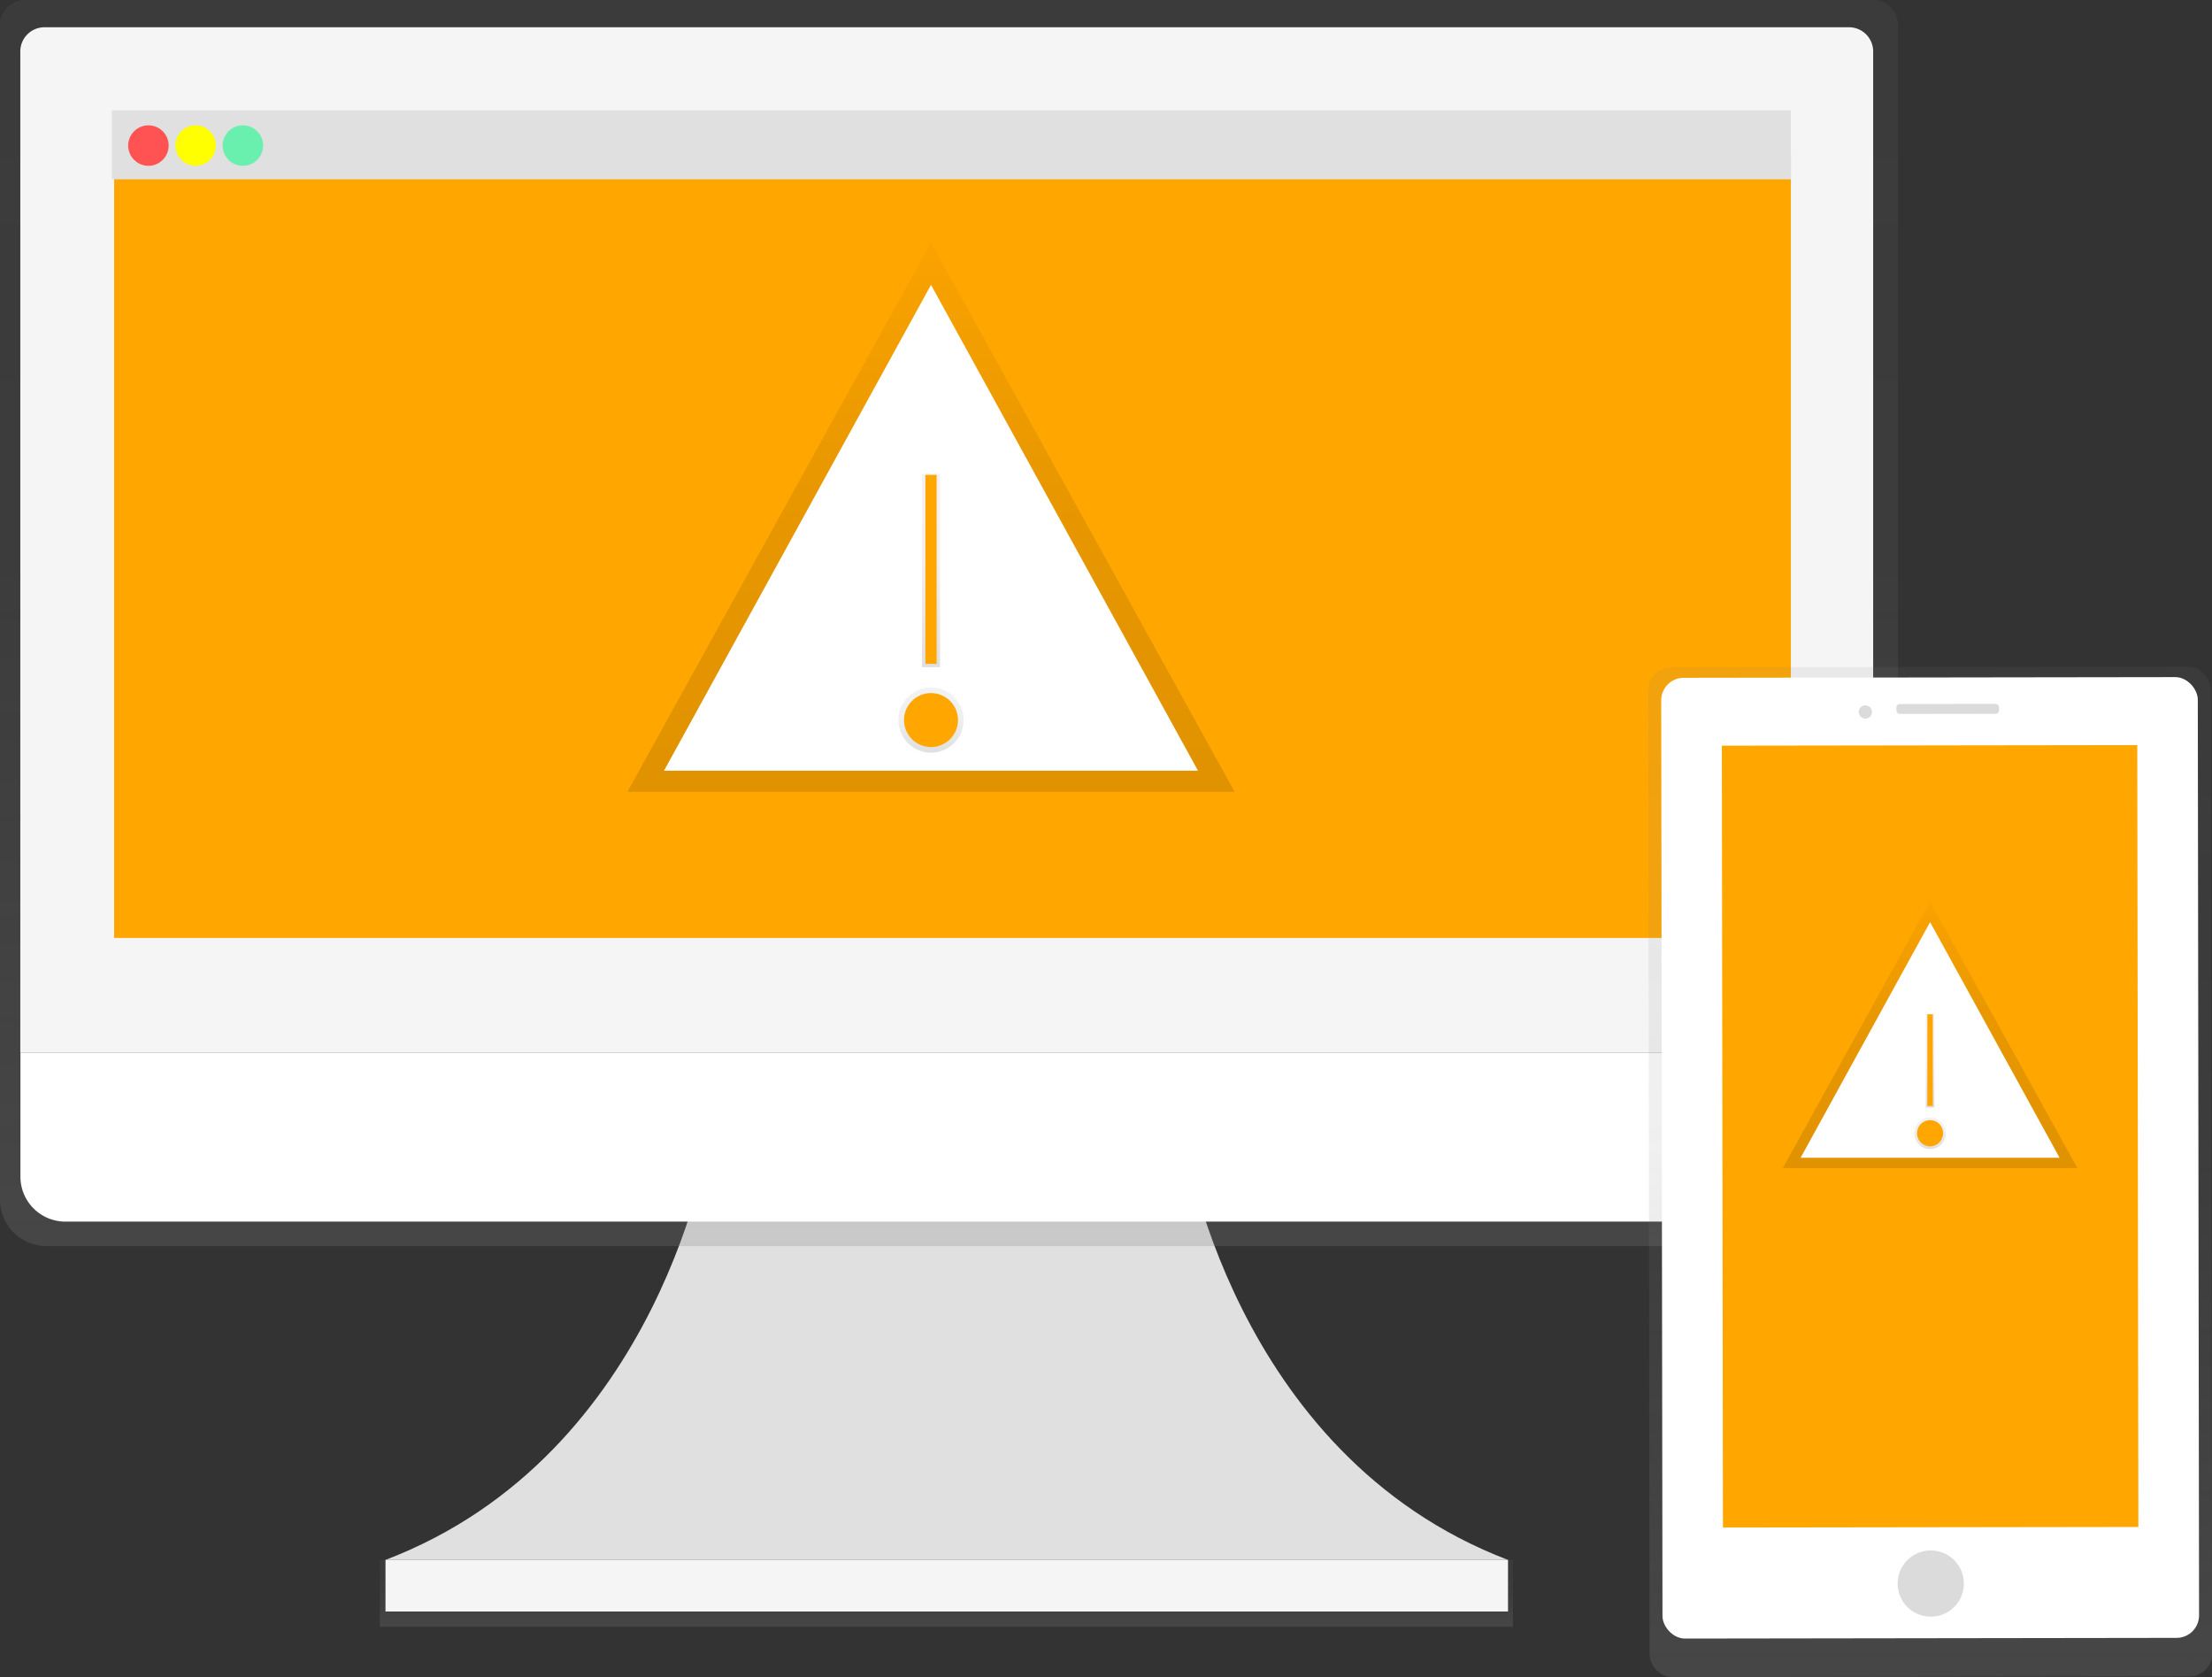 <svg xmlns:xlink="http://www.w3.org/1999/xlink" height="745.7"
     id="5936c596-051a-40af-b9e7-1fcdf2961302" viewBox="0 0 983.63 745.7" width="983.63"
     xmlns="http://www.w3.org/2000/svg">
    <rect x="0" y="0" width="983.63" height="745.7" fill="#333333" stroke="none"/>
    <defs>
        <linearGradient gradientUnits="userSpaceOnUse" id="ba9aee23-baa1-4411-9fe4-0580915617e3"
                        x1="420.85" x2="420.85" y1="723.28" y2="693.5">
            <stop offset="0" stop-color="gray" stop-opacity="0.25"/>
            <stop offset="0.54" stop-color="gray" stop-opacity="0.12"/>
            <stop offset="1" stop-color="gray" stop-opacity="0.1"/>
        </linearGradient>
        <linearGradient id="8739f0f8-02d9-4432-8f87-3cf82dfe0a34" x1="530.19" x2="530.19"
                        y1="631.15" y2="77.15" xlink:href="#ba9aee23-baa1-4411-9fe4-0580915617e3"/>
        <linearGradient gradientUnits="userSpaceOnUse" id="aa9b5458-2d2d-464a-836e-4d64dcd27f19"
                        x1="414" x2="414" y1="352.05" y2="107.83">
            <stop offset="0" stop-opacity="0.12"/>
            <stop offset="0.55" stop-opacity="0.09"/>
            <stop offset="1" stop-opacity="0.02"/>
        </linearGradient>
        <linearGradient id="a3b91e71-d117-4cef-9b60-5fdfa21b479e" x1="414" x2="414" y1="334.64"
                        y2="305.64" xlink:href="#ba9aee23-baa1-4411-9fe4-0580915617e3"/>
        <linearGradient id="705825ec-b1bb-472c-aa75-ef9fc966de2f" x1="414" x2="414" y1="296.64"
                        y2="210.64" xlink:href="#ba9aee23-baa1-4411-9fe4-0580915617e3"/>
        <linearGradient gradientTransform="translate(0.2 -14.4) scale(1 1.03)"
                        gradientUnits="userSpaceOnUse" id="5f176dc8-07aa-4396-8169-181014e82da3" x1="966.26"
                        x2="966.26" y1="815.71" y2="378.25">
            <stop offset="0.01" stop-color="gray" stop-opacity="0.25"/>
            <stop offset="0.54" stop-color="gray" stop-opacity="0.12"/>
            <stop offset="1" stop-color="gray" stop-opacity="0.1"/>
        </linearGradient>
        <linearGradient id="49755de2-ac10-4a71-89d3-2e7bf6e3c26c" x1="858.27" x2="858.27"
                        y1="519.31" y2="400.85" xlink:href="#aa9b5458-2d2d-464a-836e-4d64dcd27f19"/>
        <linearGradient id="0ffccb3b-4648-4426-a970-7d9f3a6cb9fe" x1="858.27" x2="858.27"
                        y1="510.86" y2="496.8" xlink:href="#ba9aee23-baa1-4411-9fe4-0580915617e3"/>
        <linearGradient id="7d2fdb97-c98e-4205-8a7c-ebf7b6e6fe48" x1="858.27" x2="858.27"
                        y1="492.43" y2="450.72" xlink:href="#ba9aee23-baa1-4411-9fe4-0580915617e3"/>
    </defs>
    <title>alert</title>
    <path d="M634.66,582.68s20.89,141,144.11,188H279.61c123.22-47,144.11-188,144.11-188Z"
          fill="#e0e0e0" transform="translate(-108.19 -77.15)"/>
    <rect fill="url(#ba9aee23-baa1-4411-9fe4-0580915617e3)" height="29.78" width="503.87" x="168.91"
          y="693.5"/>
    <rect fill="#f5f5f5" height="22.97" width="499.16" x="171.42" y="693.5"/>
    <path
            d="M941.17,77.15h-822a11.12,11.12,0,0,0-11,11.22V610.24a20.72,20.72,0,0,0,20.53,20.91H931.65a20.72,20.72,0,0,0,20.53-20.91V88.37A11.12,11.12,0,0,0,941.17,77.15Z"
            fill="url(#8739f0f8-02d9-4432-8f87-3cf82dfe0a34)" transform="translate(-108.19 -77.15)"/>
    <path
            d="M941.15,545.09H117.22V100A10.75,10.75,0,0,1,128,89.27H930.39A10.75,10.75,0,0,1,941.15,100Z"
            fill="#f5f5f5" transform="translate(-108.19 -77.15)"/>
    <path d="M921.1,620.28H137.27a20,20,0,0,1-20-20V545.09H941.15v55.14A20,20,0,0,1,921.1,620.28Z"
          fill="#fff" transform="translate(-108.19 -77.15)"/>
    <rect fill="#ffa600" height="348.29" width="745.6" x="50.76" y="68.72"/>
    <rect fill="#e0e0e0" height="30.68" width="746.6" x="49.76" y="49.04"/>
    <circle cx="66" cy="64.72" fill="#ff5252" r="9"/>
    <circle cx="87" cy="64.72" fill="#ff0" r="9"/>
    <circle cx="108" cy="64.72" fill="#69f0ae" r="9"/>
    <polygon fill="url(#aa9b5458-2d2d-464a-836e-4d64dcd27f19)"
             points="414 107.83 279 352.05 549 352.05 414 107.83"/>
    <polygon fill="#fff" points="414 126.64 295.29 342.64 532.71 342.64 414 126.64"/>
    <circle cx="414" cy="320.14" fill="url(#a3b91e71-d117-4cef-9b60-5fdfa21b479e)" r="14.5"/>
    <circle cx="414" cy="320.14" fill="#ffa600" r="12"/>
    <rect fill="url(#705825ec-b1bb-472c-aa75-ef9fc966de2f)" height="86" width="8" x="410"
          y="210.64"/>
    <rect fill="#ffa600" height="84" width="5" x="411.5" y="211.14"/>
    <rect fill="url(#5f176dc8-07aa-4396-8169-181014e82da3)" height="448.93" rx="10" ry="10"
          transform="translate(-108.99 -75.85) rotate(-0.08)" width="250.13" x="841.39" y="373.76"/>
    <rect fill="#fff" height="427.15" rx="10" ry="10"
          transform="translate(-108.98 -75.85) rotate(-0.08)" width="238.61" x="847.14" y="378.4"/>
    <rect fill="#ffa600" height="347.61" transform="translate(-108.97 -75.85) rotate(-0.08)"
          width="184.73" x="874.07" y="408.6"/>
    <circle cx="966.71" cy="781.25" fill="#dbdbdb" r="14.73"
            transform="translate(-109.24 -75.85) rotate(-0.08)"/>
    <circle cx="938.2" cy="392.43" fill="#dbdbdb" r="2.95"
            transform="matrix(1, 0, 0, 1, -108.71, -75.89)"/>
    <rect fill="#dbdbdb" height="4.42" rx="1.5" ry="1.5"
          transform="translate(-108.71 -75.84) rotate(-0.08)" width="45.66" x="951.45" y="390.17"/>
    <polygon fill="url(#49755de2-ac10-4a71-89d3-2e7bf6e3c26c)"
             points="858.27 400.85 792.79 519.31 923.75 519.31 858.27 400.85"/>
    <polygon fill="#fff" points="858.27 409.97 800.69 514.74 915.85 514.74 858.27 409.97"/>
    <circle cx="858.27" cy="503.83" fill="url(#0ffccb3b-4648-4426-a970-7d9f3a6cb9fe)" r="7.03"/>
    <circle cx="858.27" cy="503.83" fill="#ffa600" r="5.82"/>
    <rect fill="url(#7d2fdb97-c98e-4205-8a7c-ebf7b6e6fe48)" height="41.71" width="3.88" x="856.33"
          y="450.72"/>
    <rect fill="#ffa600" height="40.74" width="2.43" x="857.06" y="450.96"/>
</svg>
